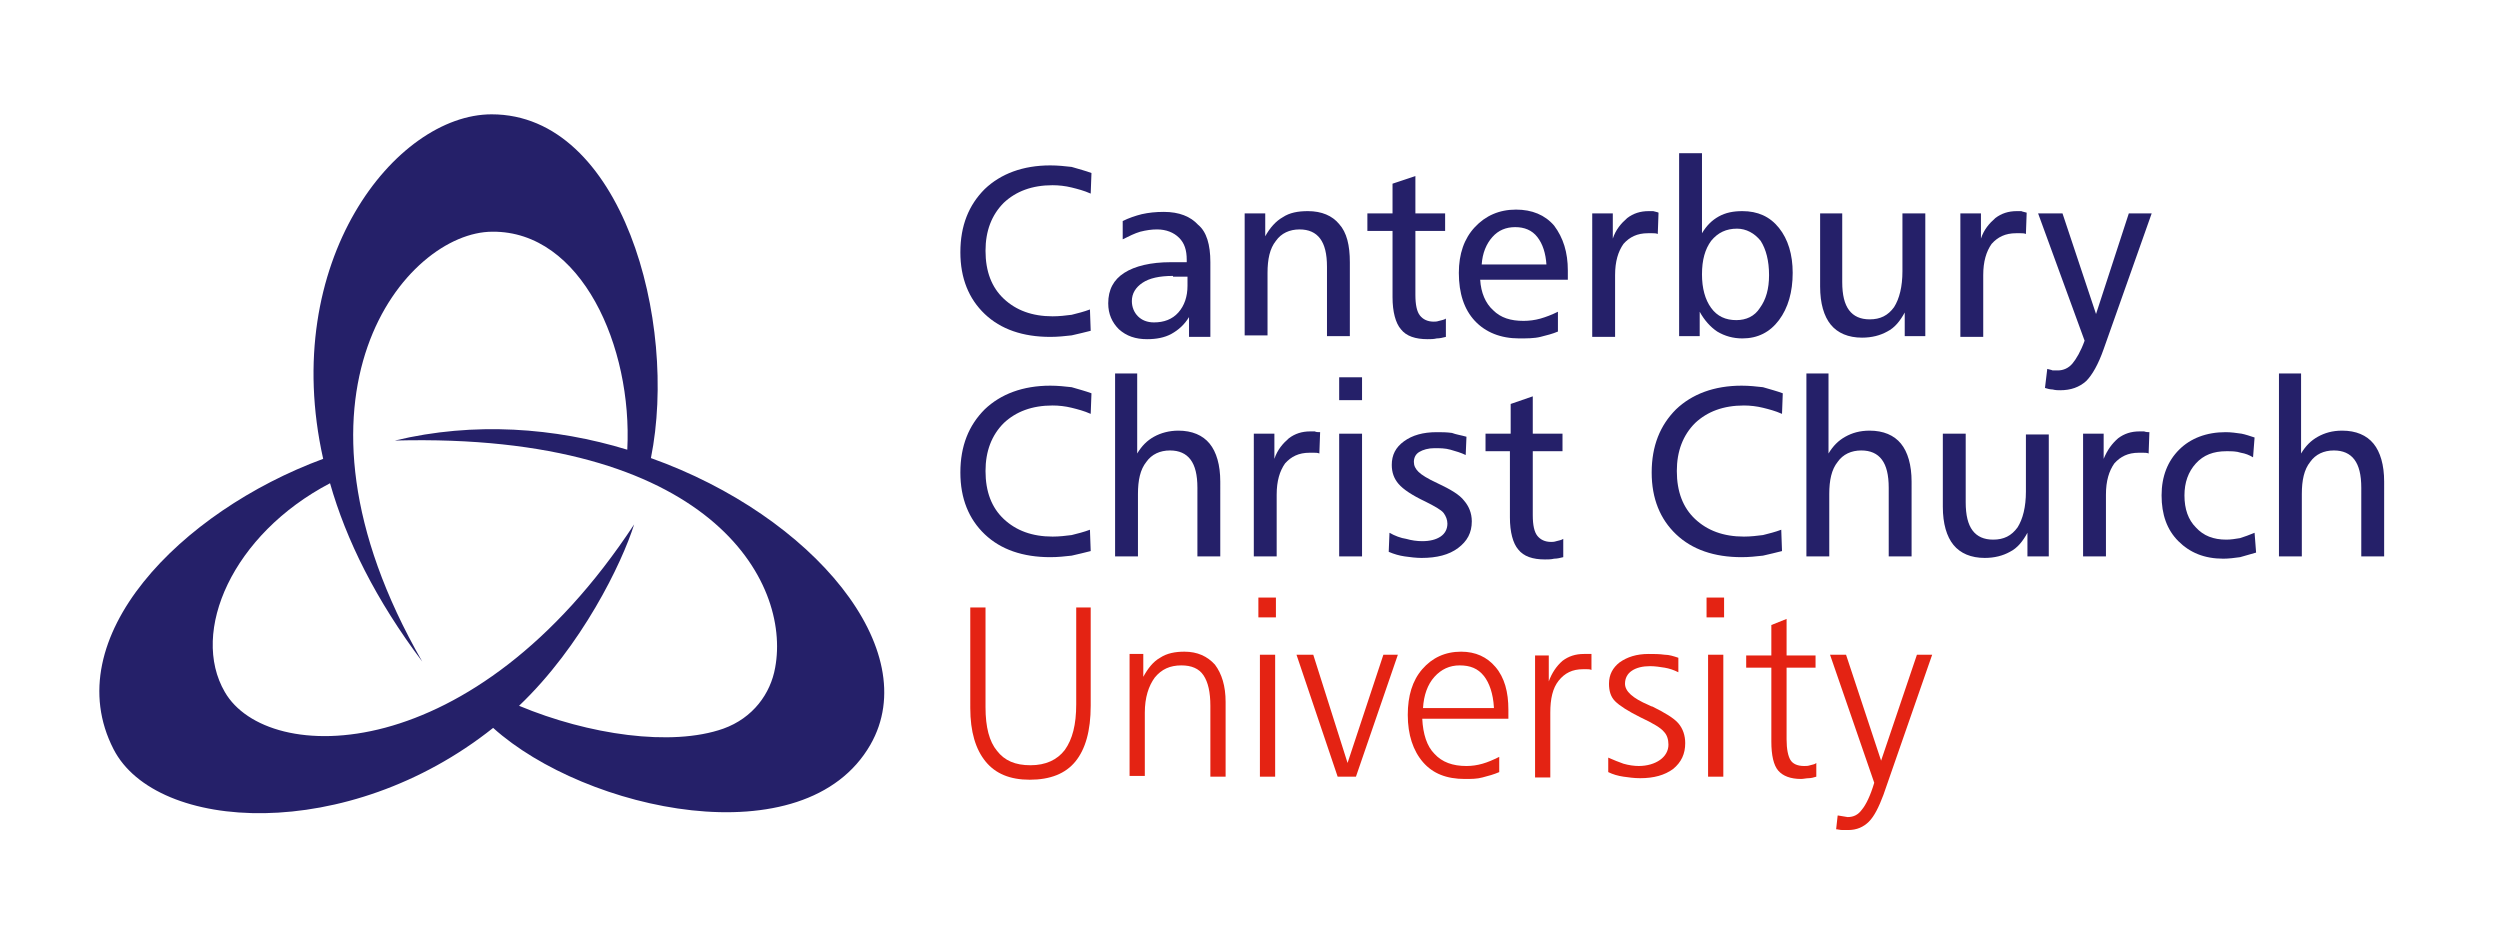 <?xml version="1.0" encoding="utf-8"?>
<!-- Generator: Adobe Illustrator 20.0.0, SVG Export Plug-In . SVG Version: 6.00 Build 0)  -->
<svg version="1.1" id="Layer_1" xmlns="http://www.w3.org/2000/svg" xmlns:xlink="http://www.w3.org/1999/xlink" x="0px" y="0px"
	 viewBox="0 0 328 122" style="enable-background:new 0 0 328 122;" xml:space="preserve">
<style type="text/css">
	.st0{fill:#252069;}
	.st1{fill:#E42313;}
</style>
<g>
	<path class="st0" d="M101.7,87.6c-0.6,3.4-2.9,6.6-6.8,8c-6.8,2.4-17.7,0.8-26.8-3c8.2-7.8,13.5-18.7,15.1-23.8
		c-21.1,32.1-48.1,31.7-53.7,22c-4.6-7.9,1-20.7,13.8-27.4c2.1,7.4,6,15.3,12.1,23.4c-20.1-35-2.1-56.4,9.2-56.4
		C76.3,30.3,83,45.5,82.3,59c-9.5-2.9-20.1-3.7-30.5-1.2C93.2,56.7,103.8,76.3,101.7,87.6L101.7,87.6z M85.4,60.1
		C89,42.2,81.6,15,64.5,15c-12.6,0-27.9,19.3-22.1,45.2c-18.7,6.9-35,23.5-27.5,38.1c5.6,10.9,30.7,12.4,49.8-2.8
		c12.1,10.9,40.9,17.2,49.5,2.2C121.3,85.3,106.7,67.7,85.4,60.1"/>
	<path class="st0" d="M143.2,22.7l-0.1,2.7c-0.9-0.4-1.7-0.6-2.5-0.8c-0.8-0.2-1.7-0.3-2.5-0.3c-2.7,0-4.8,0.8-6.4,2.3
		c-1.6,1.6-2.4,3.7-2.4,6.3c0,2.7,0.8,4.8,2.4,6.3c1.6,1.5,3.7,2.3,6.4,2.3c0.9,0,1.7-0.1,2.5-0.2c0.8-0.2,1.6-0.4,2.4-0.7l0.1,2.8
		c-0.8,0.2-1.6,0.4-2.5,0.6c-0.9,0.1-1.8,0.2-2.8,0.2c-3.6,0-6.5-1-8.6-3c-2.1-2-3.2-4.7-3.2-8.1c0-3.5,1.1-6.2,3.2-8.3
		c2.1-2,5-3.1,8.6-3.1c1,0,1.9,0.1,2.8,0.2C141.6,22.2,142.4,22.4,143.2,22.7"/>
	<path class="st0" d="M153.9,36.2c-1.8,0-3.1,0.3-4,0.9c-0.9,0.6-1.4,1.4-1.4,2.4c0,0.8,0.3,1.5,0.8,2c0.5,0.5,1.2,0.8,2.1,0.8
		c1.3,0,2.4-0.4,3.2-1.3c0.8-0.9,1.2-2.1,1.2-3.5v-1.2H153.9L153.9,36.2z M158.8,34.4v9.8H156v-2.6c-0.6,1-1.4,1.7-2.3,2.2
		c-0.9,0.5-2,0.7-3.2,0.7c-1.5,0-2.7-0.4-3.7-1.3c-0.9-0.9-1.4-2-1.4-3.4c0-1.8,0.7-3.1,2.1-4c1.4-0.9,3.5-1.4,6.1-1.4h2.1v-0.3
		c0-1.3-0.3-2.2-1-2.9c-0.7-0.7-1.7-1.1-2.9-1.1c-0.7,0-1.4,0.1-2.2,0.3c-0.7,0.2-1.5,0.6-2.3,1l0-2.4c0.8-0.4,1.7-0.7,2.5-0.9
		c0.9-0.2,1.8-0.3,2.9-0.3c2,0,3.5,0.6,4.5,1.7C158.3,30.4,158.8,32.1,158.8,34.4"/>
	<path class="st0" d="M177.1,34.4v9.7h-3v-9.1c0-1.7-0.3-2.9-0.9-3.7c-0.6-0.8-1.5-1.2-2.7-1.2c-1.3,0-2.4,0.5-3.1,1.5
		c-0.8,1-1.1,2.4-1.1,4.2v8.2h-3V28h2.7v3c0.6-1.1,1.4-2,2.3-2.5c0.9-0.6,2-0.8,3.3-0.8c1.8,0,3.2,0.6,4.1,1.7
		C176.7,30.5,177.1,32.2,177.1,34.4"/>
	<path class="st0" d="M185.7,23.1V28h3.9v2.3h-3.9v8.4c0,1.3,0.2,2.2,0.6,2.7c0.4,0.5,1,0.8,1.8,0.8c0.2,0,0.4,0,0.7-0.1
		c0.3-0.1,0.6-0.1,0.9-0.3l0,2.4c-0.4,0.1-0.8,0.2-1.2,0.2c-0.4,0.1-0.8,0.1-1.2,0.1c-1.6,0-2.8-0.4-3.5-1.3
		c-0.7-0.8-1.1-2.3-1.1-4.2v-8.7h-3.3V28h3.3v-3.9L185.7,23.1"/>
	<path class="st0" d="M202.9,34.8c-0.1-1.6-0.5-2.8-1.2-3.7c-0.7-0.9-1.7-1.3-2.9-1.3c-1.2,0-2.2,0.4-3,1.3
		c-0.8,0.9-1.3,2.1-1.4,3.6H202.9L202.9,34.8z M205.7,35.5v1.2h-11.5c0.1,1.7,0.7,3.1,1.7,4c1,1,2.3,1.4,4,1.4
		c0.7,0,1.5-0.1,2.2-0.3c0.7-0.2,1.5-0.5,2.3-0.9v2.6c-0.7,0.3-1.5,0.5-2.3,0.7c-0.8,0.2-1.8,0.2-2.8,0.2c-2.4,0-4.4-0.8-5.8-2.3
		c-1.4-1.5-2.1-3.6-2.1-6.3c0-2.5,0.7-4.5,2.1-6c1.4-1.5,3.2-2.3,5.4-2.3c2.1,0,3.8,0.7,5,2.1C205.1,31.2,205.7,33.1,205.7,35.5"/>
	<path class="st0" d="M217.6,27.9l-0.1,2.8c-0.2-0.1-0.5-0.1-0.7-0.1c-0.2,0-0.4,0-0.6,0c-1.4,0-2.4,0.5-3.2,1.4
		c-0.7,1-1.1,2.3-1.1,4.1v8.1h-3V28h2.7v3.3c0.4-1.2,1.1-2,1.9-2.7c0.8-0.6,1.7-0.9,2.8-0.9c0.2,0,0.4,0,0.6,0
		C217.2,27.8,217.4,27.8,217.6,27.9"/>
	<path class="st0" d="M227.9,30c-1.4,0-2.5,0.5-3.4,1.6c-0.8,1.1-1.2,2.5-1.2,4.4c0,1.8,0.4,3.3,1.2,4.4c0.8,1.1,1.9,1.6,3.3,1.6
		c1.3,0,2.4-0.5,3.1-1.6c0.8-1.1,1.2-2.5,1.2-4.3c0-1.9-0.4-3.4-1.1-4.5C230.2,30.6,229.1,30,227.9,30L227.9,30z M220.3,20.1h3v10.5
		c0.6-1,1.3-1.7,2.2-2.2c0.9-0.5,1.9-0.7,3.1-0.7c2,0,3.6,0.7,4.8,2.2c1.2,1.5,1.8,3.5,1.8,5.9c0,2.5-0.6,4.6-1.8,6.2
		c-1.2,1.6-2.8,2.4-4.8,2.4c-1.2,0-2.3-0.3-3.3-0.9c-0.9-0.6-1.7-1.5-2.3-2.6v3.2h-2.7V20.1"/>
	<path class="st0" d="M238.7,28h3v9c0,1.7,0.3,2.9,0.9,3.7c0.6,0.8,1.5,1.2,2.7,1.2c1.4,0,2.4-0.5,3.2-1.6c0.7-1.1,1.1-2.7,1.1-4.7
		V28h3v16.1h-2.7v-3.1c-0.6,1.1-1.3,2-2.3,2.5c-0.9,0.5-2,0.8-3.3,0.8c-1.8,0-3.2-0.6-4.1-1.7c-0.9-1.1-1.4-2.8-1.4-5V28"/>
	<path class="st0" d="M265.9,27.9l-0.1,2.8c-0.2-0.1-0.5-0.1-0.7-0.1c-0.2,0-0.4,0-0.6,0c-1.4,0-2.4,0.5-3.2,1.4
		c-0.7,1-1.1,2.3-1.1,4.1v8.1h-3V28h2.7v3.3c0.4-1.2,1.1-2,1.9-2.7c0.8-0.6,1.7-0.9,2.8-0.9c0.2,0,0.4,0,0.6,0
		C265.4,27.8,265.6,27.8,265.9,27.9"/>
	<path class="st0" d="M267.4,28h3.2l4.4,13.2l4.3-13.2h3L276,45.8c-0.7,2-1.5,3.4-2.3,4.2c-0.9,0.8-2,1.2-3.4,1.2
		c-0.3,0-0.6,0-1-0.1c-0.3,0-0.7-0.1-1-0.2l0.3-2.5c0.3,0.1,0.5,0.1,0.7,0.2c0.2,0,0.5,0,0.7,0c0.7,0,1.4-0.3,1.9-0.9
		c0.5-0.6,1.1-1.6,1.6-3L267.4,28"/>
	<path class="st0" d="M143.2,51.6l-0.1,2.7c-0.9-0.4-1.7-0.6-2.5-0.8c-0.8-0.2-1.7-0.3-2.5-0.3c-2.7,0-4.8,0.8-6.4,2.3
		c-1.6,1.6-2.4,3.7-2.4,6.3c0,2.7,0.8,4.8,2.4,6.3c1.6,1.5,3.7,2.3,6.4,2.3c0.9,0,1.7-0.1,2.5-0.2c0.8-0.2,1.6-0.4,2.4-0.7l0.1,2.8
		c-0.8,0.2-1.6,0.4-2.5,0.6c-0.9,0.1-1.8,0.2-2.8,0.2c-3.6,0-6.5-1-8.6-3c-2.1-2-3.2-4.7-3.2-8.1c0-3.5,1.1-6.2,3.2-8.3
		c2.1-2,5-3.1,8.6-3.1c1,0,1.9,0.1,2.8,0.2C141.6,51.1,142.4,51.3,143.2,51.6"/>
	<path class="st0" d="M146.2,49h3v10.5c0.6-1,1.3-1.7,2.2-2.2c0.9-0.5,2-0.8,3.2-0.8c1.8,0,3.2,0.6,4.1,1.7c0.9,1.1,1.4,2.8,1.4,5
		V73h-3V64c0-1.7-0.3-2.9-0.9-3.7c-0.6-0.8-1.5-1.2-2.7-1.2c-1.3,0-2.4,0.5-3.1,1.5c-0.8,1-1.1,2.4-1.1,4.2V73h-3V49"/>
	<path class="st0" d="M173.2,56.7l-0.1,2.8c-0.2-0.1-0.5-0.1-0.7-0.1c-0.2,0-0.4,0-0.6,0c-1.4,0-2.4,0.5-3.2,1.4
		c-0.7,1-1.1,2.3-1.1,4.1V73h-3V56.9h2.7v3.3c0.4-1.2,1.1-2,1.9-2.7c0.8-0.6,1.7-0.9,2.8-0.9c0.2,0,0.4,0,0.6,0
		C172.7,56.7,172.9,56.7,173.2,56.7"/>
	<path class="st0" d="M175.7,56.9h3V73h-3V56.9L175.7,56.9z M175.7,49.5h3v3h-3V49.5"/>
	<path class="st0" d="M192.4,57.3l-0.1,2.4c-0.6-0.3-1.3-0.5-2-0.7c-0.7-0.2-1.4-0.2-2.1-0.2c-0.8,0-1.5,0.2-2,0.5
		c-0.5,0.3-0.7,0.8-0.7,1.3c0,0.5,0.2,0.9,0.6,1.3c0.4,0.4,1.2,0.9,2.5,1.5c1.7,0.8,2.9,1.5,3.5,2.3c0.6,0.7,1,1.6,1,2.7
		c0,1.5-0.6,2.6-1.8,3.5c-1.2,0.9-2.8,1.3-4.8,1.3c-0.7,0-1.5-0.1-2.2-0.2c-0.7-0.1-1.4-0.3-2.1-0.6l0.1-2.5
		c0.7,0.4,1.5,0.7,2.2,0.8c0.7,0.2,1.4,0.3,2.1,0.3c1,0,1.8-0.2,2.4-0.6c0.6-0.4,0.9-1,0.9-1.7c0-0.5-0.2-1-0.5-1.4
		c-0.3-0.4-1.2-0.9-2.4-1.5c-1.7-0.8-2.9-1.6-3.5-2.3c-0.6-0.7-0.9-1.5-0.9-2.5c0-1.3,0.5-2.3,1.6-3.1c1.1-0.8,2.5-1.2,4.3-1.2
		c0.6,0,1.3,0,2,0.1C191,57,191.7,57.1,192.4,57.3"/>
	<path class="st0" d="M201.1,52v4.9h3.9v2.3h-3.9v8.4c0,1.3,0.2,2.2,0.6,2.7c0.4,0.5,1,0.8,1.8,0.8c0.2,0,0.4,0,0.7-0.1
		c0.3-0.1,0.6-0.1,0.9-0.3l0,2.4c-0.4,0.1-0.8,0.2-1.2,0.2c-0.4,0.1-0.8,0.1-1.2,0.1c-1.6,0-2.8-0.4-3.5-1.3
		c-0.7-0.8-1.1-2.3-1.1-4.2v-8.7h-3.2v-2.3h3.3V53L201.1,52"/>
	<path class="st0" d="M233.9,51.6l-0.1,2.7c-0.9-0.4-1.7-0.6-2.5-0.8c-0.8-0.2-1.7-0.3-2.5-0.3c-2.7,0-4.8,0.8-6.4,2.3
		c-1.6,1.6-2.4,3.7-2.4,6.3c0,2.7,0.8,4.8,2.4,6.3c1.6,1.5,3.7,2.3,6.4,2.3c0.9,0,1.7-0.1,2.5-0.2c0.8-0.2,1.6-0.4,2.4-0.7l0.1,2.8
		c-0.8,0.2-1.6,0.4-2.5,0.6c-0.9,0.1-1.8,0.2-2.8,0.2c-3.6,0-6.5-1-8.6-3c-2.1-2-3.2-4.7-3.2-8.1c0-3.5,1.1-6.2,3.2-8.3
		c2.1-2,5-3.1,8.6-3.1c1,0,1.9,0.1,2.8,0.2C232.3,51.1,233.1,51.3,233.9,51.6"/>
	<path class="st0" d="M236.9,49h3v10.5c0.6-1,1.3-1.7,2.2-2.2c0.9-0.5,1.9-0.8,3.2-0.8c1.8,0,3.2,0.6,4.1,1.7c0.9,1.1,1.4,2.8,1.4,5
		V73h-3V64c0-1.7-0.3-2.9-0.9-3.7c-0.6-0.8-1.5-1.2-2.7-1.2c-1.3,0-2.4,0.5-3.1,1.5c-0.8,1-1.1,2.4-1.1,4.2V73h-3V49"/>
	<path class="st0" d="M254.9,56.9h3v9c0,1.7,0.3,2.9,0.9,3.7c0.6,0.8,1.5,1.2,2.7,1.2c1.4,0,2.4-0.5,3.2-1.6
		c0.7-1.1,1.1-2.7,1.1-4.7v-7.5h3V73H266v-3.1c-0.6,1.1-1.3,2-2.3,2.5c-0.9,0.5-2,0.8-3.3,0.8c-1.8,0-3.2-0.6-4.1-1.7
		c-0.9-1.1-1.4-2.8-1.4-5V56.9"/>
	<path class="st0" d="M282,56.7l-0.1,2.8c-0.2-0.1-0.5-0.1-0.7-0.1c-0.2,0-0.4,0-0.6,0c-1.4,0-2.4,0.5-3.2,1.4
		c-0.7,1-1.1,2.3-1.1,4.1V73h-3V56.9h2.7v3.3c0.5-1.2,1.1-2,1.9-2.7c0.8-0.6,1.7-0.9,2.8-0.9c0.2,0,0.4,0,0.6,0
		C281.6,56.7,281.8,56.7,282,56.7"/>
	<path class="st0" d="M295.8,57.4l-0.2,2.6c-0.5-0.3-1-0.5-1.6-0.6c-0.6-0.2-1.2-0.2-1.9-0.2c-1.7,0-3,0.5-4,1.6
		c-1,1.1-1.5,2.5-1.5,4.2c0,1.8,0.5,3.2,1.5,4.2c1,1.1,2.3,1.6,4,1.6c0.6,0,1.2-0.1,1.8-0.2c0.6-0.2,1.2-0.4,1.9-0.7l0.2,2.6
		c-0.7,0.2-1.4,0.4-2.1,0.6c-0.7,0.1-1.5,0.2-2.2,0.2c-2.5,0-4.4-0.8-5.9-2.3c-1.5-1.5-2.2-3.5-2.2-6c0-2.5,0.8-4.5,2.3-6
		c1.5-1.5,3.6-2.3,6.1-2.3c0.7,0,1.4,0.1,2.1,0.2C294.6,57,295.2,57.2,295.8,57.4"/>
	<path class="st0" d="M298.9,49h3v10.5c0.6-1,1.3-1.7,2.2-2.2c0.9-0.5,1.9-0.8,3.2-0.8c1.8,0,3.2,0.6,4.1,1.7c0.9,1.1,1.4,2.8,1.4,5
		V73h-3V64c0-1.7-0.3-2.9-0.9-3.7c-0.6-0.8-1.5-1.2-2.7-1.2c-1.3,0-2.4,0.5-3.1,1.5c-0.8,1-1.1,2.4-1.1,4.2V73h-3V49"/>
	<path class="st1" d="M127.2,79.7h2.1v13.1c0,2.6,0.5,4.5,1.5,5.7c1,1.3,2.4,1.9,4.4,1.9c2,0,3.5-0.7,4.5-2c1-1.4,1.5-3.3,1.5-6
		V79.7h1.9v12.9c0,3.3-0.7,5.7-2,7.3c-1.3,1.6-3.3,2.4-6,2.4c-2.6,0-4.5-0.8-5.8-2.4c-1.3-1.6-2-3.9-2-7V79.7"/>
	<path class="st1" d="M160.8,92.1v9.8h-2v-9.3c0-1.8-0.3-3.1-0.9-4s-1.6-1.3-2.9-1.3c-1.5,0-2.6,0.5-3.5,1.6
		c-0.8,1.1-1.3,2.6-1.3,4.6v8.3h-2v-16h1.8v3c0.6-1.1,1.3-2,2.2-2.5c0.9-0.6,2-0.8,3.2-0.8c1.7,0,3,0.6,4,1.7
		C160.3,88.4,160.8,90,160.8,92.1"/>
	<path class="st1" d="M165.3,85.9h2v16h-2V85.9L165.3,85.9z M165.1,78.4h2.3V81h-2.3V78.4"/>
	<polyline class="st1" points="170.1,85.9 172.3,85.9 176.8,100.1 181.5,85.9 183.4,85.9 177.9,101.9 175.5,101.9 170.1,85.9 	"/>
	<path class="st1" d="M196,92.8c-0.1-1.8-0.6-3.2-1.3-4.1c-0.8-1-1.8-1.4-3.2-1.4c-1.3,0-2.4,0.5-3.3,1.5c-0.9,1-1.4,2.4-1.5,4.1
		H196L196,92.8z M197.9,93.1v1.2h-11.3c0.1,2,0.6,3.6,1.6,4.6c1,1.1,2.4,1.6,4.2,1.6c0.7,0,1.4-0.1,2.1-0.3c0.7-0.2,1.4-0.5,2.2-0.9
		v2c-0.7,0.3-1.4,0.5-2.2,0.7c-0.7,0.2-1.5,0.2-2.3,0.2c-2.4,0-4.2-0.7-5.5-2.2c-1.3-1.5-2-3.6-2-6.2c0-2.5,0.6-4.5,1.9-6
		c1.3-1.5,3-2.3,5.1-2.3c1.9,0,3.4,0.7,4.5,2C197.4,88.9,197.9,90.8,197.9,93.1"/>
	<path class="st1" d="M208.8,85.8v2.1c-0.2-0.1-0.4-0.1-0.6-0.1c-0.2,0-0.3,0-0.5,0c-1.4,0-2.4,0.5-3.2,1.5c-0.8,1-1.1,2.4-1.1,4.2
		v8.5h-2v-16h1.8v3.4c0.4-1.1,1-2,1.8-2.7c0.8-0.6,1.7-0.9,2.8-0.9c0.1,0,0.3,0,0.5,0C208.4,85.8,208.6,85.8,208.8,85.8"/>
	<path class="st1" d="M220.2,86.3v1.9c-0.6-0.3-1.2-0.5-1.8-0.6c-0.6-0.1-1.3-0.2-1.9-0.2c-1,0-1.8,0.2-2.4,0.6
		c-0.6,0.4-0.9,1-0.9,1.7c0,1,1,1.9,3.1,2.8c0.2,0.1,0.4,0.2,0.5,0.2c1.6,0.8,2.8,1.5,3.4,2.2c0.6,0.7,0.9,1.6,0.9,2.6
		c0,1.4-0.5,2.5-1.6,3.4c-1.1,0.8-2.5,1.2-4.3,1.2c-0.8,0-1.5-0.1-2.2-0.2c-0.7-0.1-1.4-0.3-2-0.6v-1.9c0.7,0.3,1.4,0.6,2,0.8
		c0.7,0.2,1.4,0.3,2,0.3c1.1,0,2.1-0.3,2.8-0.8c0.7-0.5,1.1-1.2,1.1-2c0-0.7-0.2-1.3-0.6-1.7c-0.4-0.5-1.4-1.1-3.1-1.9
		c-1.6-0.8-2.7-1.5-3.3-2.1c-0.6-0.6-0.8-1.4-0.8-2.3c0-1.2,0.5-2.1,1.4-2.8c1-0.7,2.2-1.1,3.8-1.1c0.7,0,1.4,0,2.1,0.1
		C219,85.9,219.6,86.1,220.2,86.3"/>
	<path class="st1" d="M224.1,85.9h2v16h-2V85.9L224.1,85.9z M223.9,78.4h2.3V81h-2.3V78.4"/>
	<path class="st1" d="M234.4,81.2v4.8h3.8v1.6h-3.8v9.4c0,1.3,0.2,2.2,0.5,2.7c0.3,0.5,0.9,0.8,1.8,0.8c0.3,0,0.5,0,0.8-0.1
		c0.3-0.1,0.6-0.1,0.8-0.3v1.8c-0.3,0.1-0.7,0.2-1,0.2c-0.3,0-0.7,0.1-1,0.1c-1.4,0-2.4-0.4-3-1.1c-0.6-0.7-0.9-2-0.9-3.8v-9.7h-3.3
		v-1.6h3.3v-4L234.4,81.2"/>
	<path class="st1" d="M240.1,85.9h2.1l4.6,13.9l4.7-13.9h2l-6.4,18.4c-0.6,1.6-1.2,2.8-1.9,3.5c-0.7,0.7-1.6,1.1-2.7,1.1
		c-0.2,0-0.5,0-0.8,0c-0.3,0-0.6-0.1-0.8-0.1l0.2-1.8c0,0,0,0,0.1,0c0.7,0.1,1.1,0.2,1.2,0.2c0.8,0,1.4-0.3,1.9-1
		c0.5-0.6,1.1-1.8,1.6-3.5L240.1,85.9"/>
</g>
</svg>
